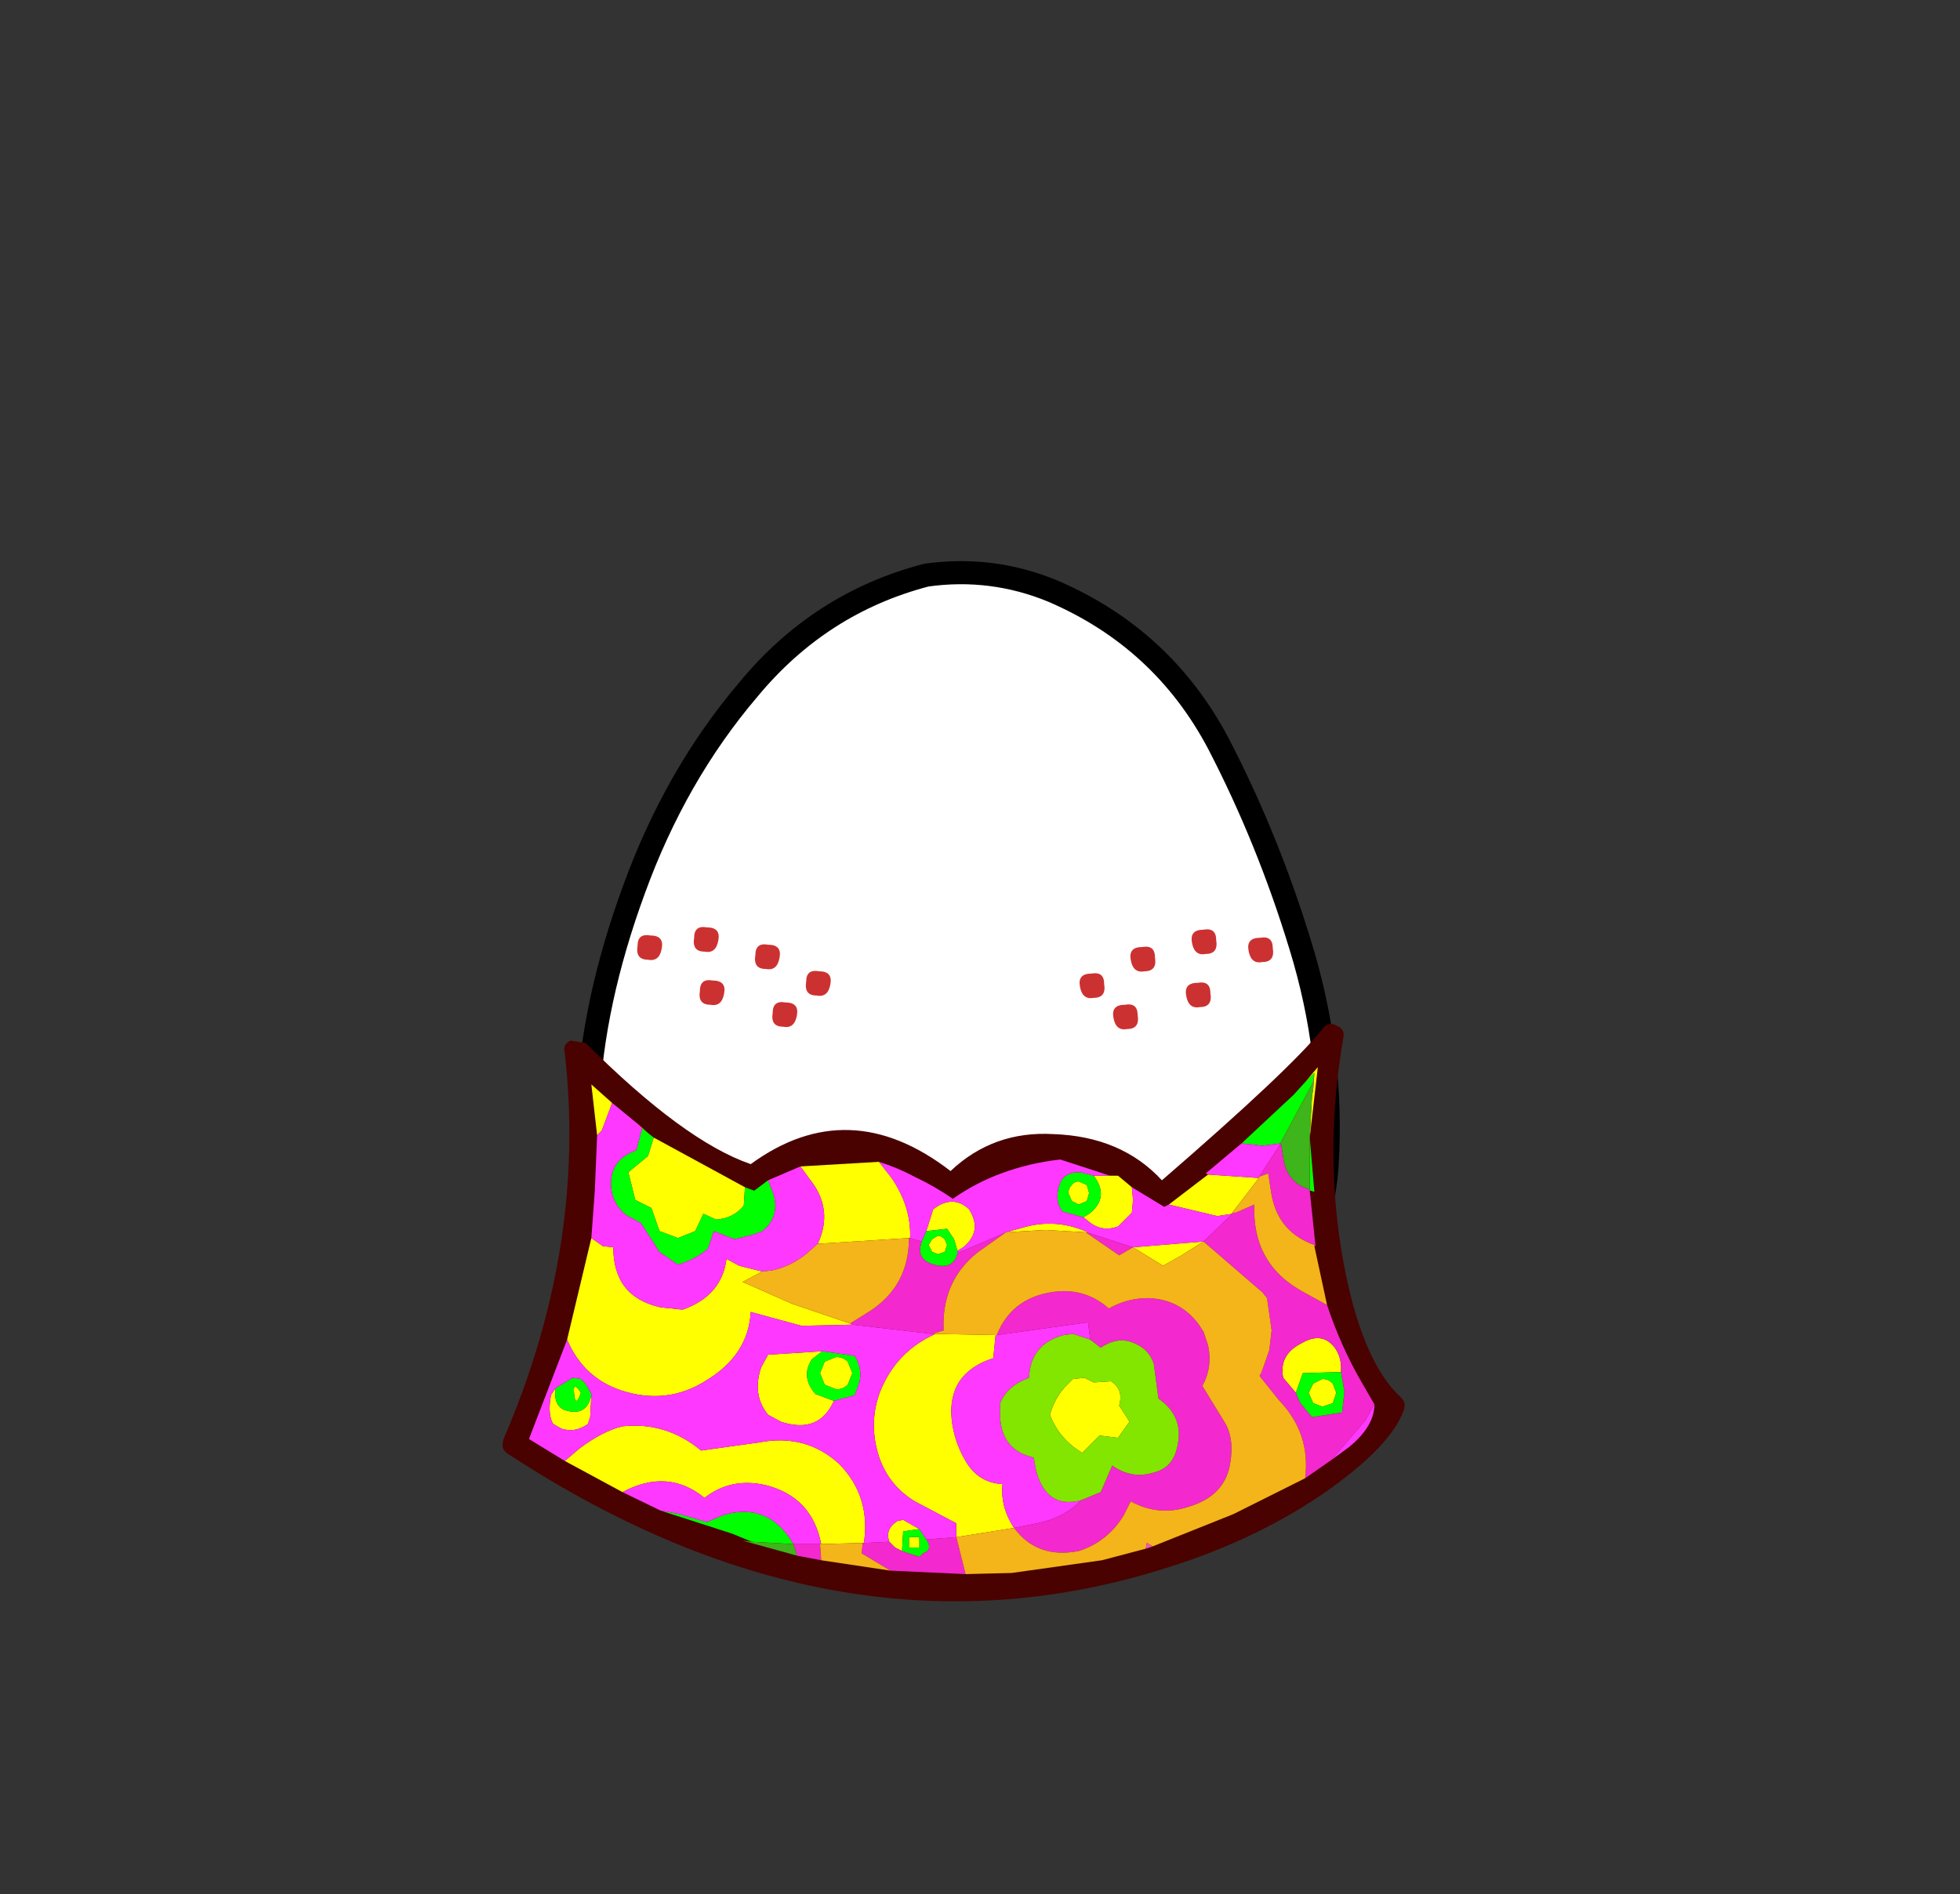 <?xml version="1.0" encoding="UTF-8" standalone="no"?>
<svg xmlns:xlink="http://www.w3.org/1999/xlink" height="82.0px" width="84.85px" xmlns="http://www.w3.org/2000/svg">
  <rect width="100%" height="100%" fill="#333333" stroke="none"/>
  <g transform="matrix(1.0, 0.0, 0.0, 1.0, 37.4, 42.25)">
    <use height="38.0" transform="matrix(1.0, 0.0, 0.0, 1.0, -11.95, -17.45)" width="32.05" xlink:href="#sprite0"/>
    <use height="38.95" transform="matrix(1.0, 0.0, 0.0, 1.0, -12.45, -17.95)" width="33.05" xlink:href="#sprite1"/>
    <use height="25.0" transform="matrix(1.0, 0.0, 0.0, 1.0, -15.65, 2.1)" width="39.05" xlink:href="#shape2"/>
    <use height="4.3" transform="matrix(1.0, 0.0, 0.0, 1.0, 9.35, -2.0)" width="8.35" xlink:href="#sprite2"/>
    <use height="4.3" transform="matrix(-1.0, 0.0, 0.0, 1.0, -1.45, -2.1)" width="8.35" xlink:href="#sprite2"/>
  </g>
  <defs>
    <g id="sprite0" transform="matrix(1.0, 0.0, 0.0, 1.0, -0.05, 0.0)">
      <use height="38.0" transform="matrix(1.0, 0.0, 0.0, 1.0, 0.05, 0.0)" width="32.05" xlink:href="#shape0"/>
    </g>
    <g id="shape0" transform="matrix(1.0, 0.0, 0.0, 1.0, -0.05, 0.0)">
      <path d="M27.35 7.4 Q29.5 11.55 30.9 16.15 32.35 20.85 32.05 25.65 31.7 30.6 27.85 33.75 24.05 36.95 19.1 37.8 L16.5 38.0 Q12.9 38.0 9.45 36.85 4.8 35.25 2.35 31.35 -0.2 27.4 0.05 23.0 0.25 18.6 2.05 13.7 3.85 8.75 7.0 5.05 10.1 1.3 14.7 0.1 L16.5 0.0 Q18.4 0.05 20.2 0.8 24.95 2.85 27.35 7.4" fill="#ffffff" fill-rule="evenodd" stroke="none"/>
    </g>
    <g id="sprite1" transform="matrix(1.0, 0.0, 0.0, 1.0, 0.45, 0.5)">
      <use height="38.95" transform="matrix(1.0, 0.0, 0.0, 1.0, -0.45, -0.5)" width="33.05" xlink:href="#shape1"/>
    </g>
    <g id="shape1" transform="matrix(1.0, 0.0, 0.0, 1.0, 0.45, 0.5)">
      <path d="M27.35 7.4 Q24.95 2.85 20.2 0.8 17.55 -0.3 14.7 0.1 10.1 1.3 7.0 5.05 3.85 8.75 2.05 13.7 0.25 18.6 0.05 23.0 -0.2 27.4 2.35 31.35 4.8 35.25 9.45 36.85 14.1 38.4 19.1 37.8 24.05 36.95 27.85 33.75 31.7 30.6 32.05 25.65 32.35 20.85 30.9 16.15 29.5 11.55 27.35 7.4 Z" fill="none" stroke="#000000" stroke-linecap="round" stroke-linejoin="round" stroke-width="1.0"/>
    </g>
    <g id="shape2" transform="matrix(1.0, 0.0, 0.0, 1.0, 15.65, -2.1)">
      <path d="M23.25 18.25 Q23.5 18.5 23.35 18.85 22.8 20.35 20.05 22.3 17.1 24.35 13.35 25.55 -0.9 30.2 -15.4 20.7 -15.75 20.5 -15.6 20.05 -12.0 11.7 -12.95 3.35 -13.05 2.95 -12.7 2.8 L-12.05 2.9 Q-7.8 7.15 -4.9 8.15 -0.65 5.05 3.75 8.45 5.6 6.7 8.2 6.85 11.15 6.95 12.9 8.85 18.45 4.05 19.85 2.3 20.1 1.95 20.45 2.15 20.85 2.3 20.75 2.7 19.9 7.65 20.75 12.35 21.55 16.7 23.25 18.25" fill="#490200" fill-rule="evenodd" stroke="none"/>
      <path d="M18.7 18.05 L18.15 17.4 Q17.95 16.4 18.95 15.9 19.8 15.4 20.35 16.05 20.7 16.5 20.65 17.15 L19.0 17.2 18.7 18.05 M20.45 18.05 L20.3 18.5 19.85 18.65 19.45 18.5 19.25 18.05 19.45 17.65 19.85 17.45 Q20.1 17.45 20.3 17.65 L20.45 18.05 M-10.45 22.35 L-12.95 21.0 -12.3 20.45 Q-11.3 19.7 -10.45 19.5 -8.55 19.3 -7.05 20.55 L-4.55 20.2 Q-2.5 19.8 -1.05 21.15 0.3 22.55 0.0 24.55 L-0.05 24.55 -1.85 24.6 Q-2.25 22.55 -4.25 22.05 -5.75 21.7 -6.9 22.6 -8.5 21.3 -10.45 22.35 M-12.85 15.75 L-11.8 11.35 -11.3 11.7 -10.85 11.75 Q-10.85 13.9 -8.8 14.35 L-7.85 14.45 Q-6.15 13.85 -5.95 12.25 L-5.4 12.55 -4.4 12.8 -5.25 13.25 -3.1 14.2 -0.6 15.05 -0.5 15.1 -2.7 15.15 -4.9 14.55 Q-5.0 16.4 -6.8 17.5 -8.5 18.6 -10.5 17.95 -12.15 17.4 -12.85 15.75 M-11.55 6.9 L-11.8 4.7 -10.9 5.5 -11.35 6.7 -11.55 6.9 M-9.8 6.4 L-9.35 6.8 -9.6 6.6 -9.8 6.4 M-9.1 7.0 L-5.15 9.15 -5.2 9.95 Q-5.65 10.5 -6.4 10.55 L-6.95 10.3 -7.3 11.05 -8.05 11.35 -8.85 11.05 -9.2 10.05 -9.9 9.7 -10.2 8.5 -9.35 7.8 -9.1 7.0 M-2.75 8.25 L0.65 8.05 1.2 8.75 Q2.05 10.0 2.0 11.35 L1.95 11.35 -2.0 11.6 Q-1.3 10.1 -2.35 8.8 L-2.75 8.25 M10.65 8.65 L11.0 8.65 11.6 9.15 11.65 9.7 11.6 10.25 11.0 10.85 Q10.3 11.1 9.75 10.65 L9.5 10.45 9.75 10.3 Q10.65 9.6 9.95 8.65 L10.65 8.65 M13.2 9.9 L14.9 8.6 17.1 8.75 15.95 10.25 15.95 10.3 15.3 10.4 13.2 9.9 M19.1 4.6 L19.65 3.95 19.3 7.0 19.4 5.2 19.45 4.9 19.5 4.2 19.1 4.6 M9.6 11.1 L7.85 11.0 6.15 11.1 7.05 10.85 Q8.45 10.5 9.8 11.15 L9.6 11.1 M3.1 15.5 L5.7 15.55 5.6 16.55 Q3.6 17.2 3.8 19.2 3.9 20.15 4.4 21.0 4.95 21.95 6.0 22.0 5.9 23.0 6.5 23.9 L4.0 24.3 4.0 23.7 2.2 22.75 Q0.9 21.95 0.55 20.45 0.25 19.2 0.7 18.0 1.4 16.25 3.1 15.5 M14.7 11.5 L13.75 12.1 12.95 12.55 11.65 11.75 14.7 11.5 M2.7 11.05 L3.0 10.1 Q3.85 9.45 4.55 10.1 5.15 11.05 4.3 11.75 L4.05 11.9 3.9 11.4 3.6 10.95 2.7 11.05 M3.5 11.4 L3.6 11.65 3.5 11.95 3.2 12.05 2.95 11.95 2.8 11.65 2.95 11.4 3.2 11.25 Q3.35 11.25 3.5 11.4 M9.3 8.9 L9.65 9.05 9.75 9.4 9.65 9.75 9.3 9.9 9.0 9.75 8.85 9.4 Q8.85 9.2 9.0 9.05 9.1 8.9 9.3 8.9 M9.95 17.6 L10.7 17.55 Q11.25 17.9 11.05 18.6 L11.5 19.3 11.0 20.0 10.2 19.9 9.45 20.65 Q8.45 20.05 8.05 19.0 8.25 18.3 8.7 17.8 L9.05 17.45 9.55 17.4 9.95 17.6 M2.4 24.3 L2.4 24.75 1.95 24.75 1.95 24.3 2.4 24.3 M2.4 23.95 L1.7 24.05 1.65 24.9 1.35 24.75 1.1 24.5 Q0.9 23.95 1.45 23.6 L1.7 23.55 2.4 23.95 M-11.8 18.15 L-11.85 19.1 -11.95 19.4 Q-12.5 19.8 -13.1 19.6 L-13.45 19.4 Q-13.7 19.0 -13.55 18.15 L-13.35 17.85 Q-13.45 18.6 -12.95 18.8 -12.0 19.1 -11.8 18.15 M-12.55 18.05 Q-12.6 17.6 -12.35 17.9 L-12.25 18.05 Q-12.5 18.75 -12.55 18.05 M-1.3 18.4 Q-1.95 19.85 -3.6 19.3 L-4.15 19.0 Q-4.85 18.15 -4.45 16.95 L-4.15 16.4 -1.8 16.25 -2.25 16.6 Q-2.75 17.35 -2.1 18.1 L-1.3 18.4 M-0.7 16.7 L-0.5 17.2 -0.7 17.7 Q-0.9 17.9 -1.2 17.9 L-1.7 17.7 -1.9 17.2 -1.7 16.7 -1.2 16.5 Q-0.9 16.5 -0.7 16.7" fill="#ffff00" fill-rule="evenodd" stroke="none"/>
      <path d="M20.65 17.15 Q20.7 16.5 20.35 16.05 19.8 15.4 18.95 15.9 17.95 16.4 18.15 17.4 L18.7 18.05 18.9 18.5 19.4 19.1 20.7 18.9 20.8 18.0 20.65 17.15 M20.05 14.25 Q20.65 16.05 21.55 17.6 L22.1 18.55 21.7 19.25 20.25 20.95 19.1 21.75 Q19.35 19.8 17.95 18.35 L17.15 17.35 Q17.1 17.3 17.2 17.2 L17.55 16.2 17.65 15.35 17.55 14.65 17.45 13.95 17.25 13.7 14.7 11.5 15.95 10.3 15.95 10.25 16.1 10.25 16.9 9.9 Q16.8 12.5 19.05 13.7 L20.05 14.25 M4.4 25.9 L1.15 25.75 -0.1 25.0 -0.05 24.55 0.0 24.55 1.1 24.5 1.35 24.75 1.65 24.9 2.4 25.15 2.55 25.0 Q3.0 24.85 2.7 24.4 L4.0 24.3 4.4 25.9 M-1.85 25.3 L-2.9 25.1 -3.05 24.6 -1.9 24.6 -1.85 25.3 M19.3 9.3 L19.55 11.7 19.5 11.65 Q17.95 11.1 17.65 9.5 L17.5 8.55 17.1 8.7 18.05 7.25 18.05 7.2 18.15 7.85 Q18.3 8.95 19.3 9.25 L19.3 9.3 M11.65 11.75 L11.05 12.1 9.6 11.1 9.8 11.15 11.65 11.75 M6.15 11.1 L4.95 11.95 Q3.35 13.2 3.45 15.35 L2.95 15.5 -0.5 15.1 -0.6 15.05 0.2 14.55 Q1.95 13.45 1.95 11.35 L2.0 11.35 2.5 11.5 2.45 11.7 Q2.35 12.25 2.9 12.45 3.85 12.8 4.05 12.0 L6.05 11.15 6.15 11.1 M5.75 15.55 Q6.45 13.8 8.5 13.65 9.7 13.6 10.6 14.4 11.4 13.95 12.3 13.95 13.7 14.0 14.5 15.1 L14.7 15.4 14.9 16.0 Q15.1 16.95 14.65 17.75 L15.6 19.3 Q16.05 20.0 15.85 21.15 15.6 22.55 14.0 23.0 12.75 23.4 11.55 22.75 L11.25 23.35 Q10.55 24.5 9.3 24.9 7.5 25.25 6.5 23.9 L7.5 23.7 Q8.7 23.45 9.4 22.7 L10.25 22.35 10.75 21.2 Q11.6 21.8 12.55 21.5 13.35 21.3 13.55 20.45 13.9 19.1 12.75 18.3 L12.55 16.8 Q12.35 16.2 11.8 15.95 11.05 15.55 10.25 16.1 L9.8 15.75 9.7 15.0 5.75 15.55" fill="#f328cf" fill-rule="evenodd" stroke="none"/>
      <path d="M20.65 17.15 L20.8 18.0 20.7 18.9 19.4 19.1 18.9 18.5 18.7 18.05 19.0 17.2 20.65 17.15 M20.45 18.05 L20.3 17.65 Q20.1 17.45 19.85 17.45 L19.45 17.65 19.25 18.05 19.45 18.5 19.85 18.65 20.3 18.5 20.45 18.05 M-4.85 24.5 L-5.7 24.15 -8.8 23.15 -8.0 23.3 -6.8 23.65 -6.1 23.35 Q-4.15 22.75 -3.05 24.6 L-4.85 24.5 M-9.35 6.8 L-9.1 7.0 -9.35 7.8 -10.2 8.5 -9.9 9.7 -9.2 10.05 -8.85 11.05 -8.05 11.35 -7.3 11.05 -6.95 10.3 -6.4 10.55 Q-5.65 10.5 -5.2 9.95 L-5.15 9.15 -4.75 9.3 -4.15 8.85 -3.9 9.5 Q-3.65 10.45 -4.4 11.05 L-4.8 11.2 -5.6 11.4 -6.5 11.05 -6.75 11.8 Q-7.25 12.25 -8.05 12.5 L-8.85 11.95 -9.65 10.7 -10.3 10.35 Q-10.9 9.85 -10.95 9.1 -11.0 7.95 -9.85 7.55 L-9.6 6.6 -9.35 6.8 M16.35 7.25 L18.6 5.15 19.1 4.6 19.5 4.2 19.45 4.6 18.05 7.2 18.05 7.25 17.25 7.35 16.35 7.25 M19.3 7.0 L19.5 9.35 19.35 9.3 19.3 9.3 19.3 9.25 19.3 7.0 M9.5 10.45 L8.6 10.2 Q8.25 9.75 8.45 9.1 8.6 8.5 9.35 8.5 L9.95 8.65 Q10.65 9.6 9.75 10.3 L9.5 10.45 M4.05 12.0 Q3.85 12.8 2.9 12.45 2.35 12.25 2.45 11.7 L2.5 11.5 2.7 11.05 3.6 10.95 3.9 11.4 4.05 11.9 4.05 12.0 M3.5 11.4 Q3.35 11.25 3.2 11.25 L2.95 11.4 2.8 11.65 2.95 11.95 3.2 12.05 3.5 11.95 3.6 11.65 3.5 11.4 M9.3 8.9 Q9.1 8.9 9.0 9.05 8.85 9.2 8.85 9.4 L9.0 9.75 9.3 9.9 9.65 9.75 9.75 9.4 9.65 9.05 9.3 8.9 M2.4 24.3 L1.95 24.3 1.95 24.75 2.4 24.75 2.4 24.3 M1.65 24.9 L1.7 24.05 2.4 23.95 2.7 24.4 Q3.0 24.85 2.55 25.0 L2.4 25.15 1.65 24.9 M-13.35 17.85 L-12.6 17.4 -12.25 17.45 -12.05 17.65 -11.8 18.1 -11.8 18.15 Q-12.0 19.1 -12.95 18.8 -13.45 18.6 -13.35 17.85 M-12.55 18.05 Q-12.5 18.75 -12.25 18.05 L-12.35 17.9 Q-12.6 17.6 -12.55 18.05 M-1.8 16.25 L-0.4 16.45 Q0.0 17.1 -0.25 17.75 L-0.4 18.15 -1.3 18.4 -2.1 18.1 Q-2.75 17.35 -2.25 16.6 L-1.8 16.25 M-0.7 16.7 Q-0.9 16.5 -1.2 16.5 L-1.7 16.7 -1.9 17.2 -1.7 17.7 -1.2 17.9 Q-0.9 17.9 -0.7 17.7 L-0.5 17.2 -0.7 16.7" fill="#00ff00" fill-rule="evenodd" stroke="none"/>
      <path d="M22.1 18.55 Q22.1 19.5 21.0 20.4 L20.25 20.95 21.7 19.25 22.1 18.55 M-8.8 23.15 L-10.45 22.35 Q-8.5 21.3 -6.9 22.6 -5.75 21.7 -4.25 22.05 -2.25 22.55 -1.85 24.6 L-1.9 24.6 -3.05 24.6 Q-4.15 22.75 -6.1 23.35 L-6.8 23.65 -8.0 23.3 -8.8 23.15 M-12.95 21.0 L-14.5 20.05 -12.85 15.75 Q-12.15 17.4 -10.5 17.95 -8.5 18.6 -6.8 17.5 -5.0 16.4 -4.9 14.55 L-2.7 15.15 -0.5 15.1 2.95 15.5 3.1 15.5 Q1.4 16.25 0.7 18.0 0.25 19.2 0.55 20.45 0.9 21.95 2.2 22.75 L4.0 23.7 4.0 24.3 2.7 24.4 2.4 23.95 1.7 23.55 1.45 23.6 Q0.9 23.95 1.1 24.5 L0.0 24.55 Q0.3 22.55 -1.05 21.15 -2.5 19.8 -4.55 20.2 L-7.05 20.55 Q-8.55 19.3 -10.45 19.5 -11.3 19.7 -12.3 20.45 L-12.95 21.0 M-11.8 11.35 L-11.65 9.3 -11.55 6.9 -11.35 6.7 -10.9 5.5 -9.8 6.4 -9.6 6.6 -9.85 7.55 Q-11.0 7.95 -10.95 9.1 -10.9 9.85 -10.3 10.35 L-9.65 10.7 -8.85 11.95 -8.05 12.5 Q-7.25 12.25 -6.75 11.8 L-6.5 11.05 -5.6 11.4 -4.8 11.2 -4.4 11.05 Q-3.65 10.45 -3.9 9.5 L-4.15 8.85 -2.75 8.25 -2.35 8.8 Q-1.3 10.1 -2.0 11.6 L-2.45 12.0 Q-3.1 12.55 -3.95 12.75 L-4.4 12.8 -5.4 12.55 -5.95 12.25 Q-6.15 13.85 -7.85 14.45 L-8.8 14.35 Q-10.85 13.9 -10.85 11.75 L-11.3 11.7 -11.8 11.35 M0.65 8.05 Q1.45 8.3 2.2 8.7 3.05 9.1 3.85 9.65 4.85 8.95 5.95 8.55 7.15 8.1 8.5 7.95 L10.65 8.65 9.95 8.65 9.35 8.5 Q8.6 8.5 8.45 9.1 8.25 9.75 8.6 10.2 L9.5 10.45 9.75 10.65 Q10.3 11.1 11.0 10.85 L11.6 10.25 11.65 9.7 11.6 9.15 13.0 10.0 13.2 9.9 15.3 10.4 15.95 10.3 14.7 11.5 11.65 11.75 9.8 11.15 Q8.45 10.5 7.05 10.85 L6.15 11.1 6.05 11.15 4.05 12.0 4.05 11.9 4.3 11.75 Q5.15 11.05 4.55 10.1 3.85 9.45 3.0 10.1 L2.7 11.05 2.5 11.5 2.0 11.35 Q2.05 10.0 1.2 8.75 L0.65 8.05 M14.9 8.6 L14.8 8.55 16.35 7.25 17.25 7.35 18.05 7.25 17.1 8.7 17.1 8.75 14.9 8.6 M19.55 11.7 L19.5 11.7 19.5 11.65 19.55 11.7 M19.45 4.9 L19.45 4.6 19.5 4.2 19.45 4.9 M5.7 15.55 L5.75 15.55 9.7 15.0 9.8 15.75 9.05 15.5 8.65 15.55 Q7.2 15.95 7.15 17.4 6.2 17.75 5.9 18.5 L5.9 19.15 Q6.0 20.55 7.35 20.85 L7.45 21.4 Q7.9 23.1 9.4 22.7 8.7 23.45 7.5 23.7 L6.5 23.9 Q5.9 23.0 6.0 22.0 4.95 21.95 4.4 21.0 3.9 20.15 3.8 19.2 3.6 17.2 5.6 16.55 L5.7 15.55 M-13.35 17.85 L-13.55 18.15 Q-13.7 19.0 -13.45 19.4 L-13.1 19.6 Q-12.5 19.8 -11.95 19.4 L-11.85 19.1 -11.8 18.15 -11.8 18.1 -12.05 17.65 -12.25 17.45 -12.6 17.4 -13.35 17.85 M-1.8 16.25 L-4.15 16.4 -4.45 16.95 Q-4.85 18.15 -4.15 19.0 L-3.6 19.3 Q-1.95 19.85 -1.3 18.4 L-0.4 18.15 -0.25 17.75 Q0.0 17.1 -0.4 16.45 L-1.8 16.25" fill="#ff38ff" fill-rule="evenodd" stroke="none"/>
      <path d="M-2.9 25.1 L-5.25 24.45 -4.85 24.5 -3.05 24.6 -2.9 25.1 M19.45 4.9 L19.4 5.2 19.3 7.0 19.3 9.25 Q18.3 8.95 18.15 7.85 L18.05 7.2 19.45 4.6 19.45 4.9" fill="#3eb51a" fill-rule="evenodd" stroke="none"/>
      <path d="M19.1 21.75 L16.0 23.3 12.5 24.7 12.25 24.55 12.2 24.8 10.3 25.3 6.4 25.85 4.4 25.9 4.0 24.3 6.5 23.9 Q7.5 25.25 9.3 24.9 10.55 24.5 11.25 23.35 L11.55 22.75 Q12.75 23.4 14.0 23.0 15.6 22.55 15.85 21.15 16.05 20.0 15.6 19.3 L14.65 17.75 Q15.1 16.95 14.9 16.0 L14.7 15.4 14.5 15.1 Q13.7 14.0 12.3 13.95 11.4 13.95 10.6 14.4 9.7 13.6 8.5 13.65 6.45 13.8 5.75 15.55 L5.7 15.55 3.1 15.5 2.95 15.5 3.45 15.35 Q3.35 13.2 4.95 11.95 L6.15 11.1 7.85 11.0 9.6 11.1 11.05 12.1 11.65 11.75 12.95 12.55 13.75 12.1 14.7 11.5 17.25 13.7 17.45 13.95 17.55 14.65 17.65 15.35 17.55 16.2 17.2 17.2 Q17.1 17.3 17.15 17.35 L17.95 18.35 Q19.35 19.8 19.1 21.75 M1.15 25.75 L-1.85 25.3 -1.9 24.6 -1.85 24.6 -0.05 24.55 -0.1 25.0 1.15 25.75 M19.5 11.7 L20.05 14.25 19.05 13.7 Q16.8 12.5 16.9 9.9 L16.1 10.25 15.95 10.25 17.1 8.75 17.1 8.7 17.5 8.55 17.65 9.5 Q17.95 11.1 19.5 11.65 L19.5 11.7 M1.95 11.35 Q1.95 13.45 0.2 14.55 L-0.6 15.05 -3.1 14.2 -5.25 13.25 -4.4 12.8 -3.95 12.75 Q-3.1 12.55 -2.45 12.0 L-2.0 11.6 1.95 11.35" fill="#f3b51a" fill-rule="evenodd" stroke="none"/>
      <path d="M9.4 22.7 Q7.9 23.1 7.45 21.4 L7.35 20.85 Q6.0 20.55 5.9 19.15 L5.9 18.5 Q6.2 17.75 7.15 17.4 7.2 15.95 8.65 15.55 L9.05 15.5 9.8 15.75 10.25 16.1 Q11.05 15.55 11.8 15.95 12.35 16.2 12.55 16.8 L12.75 18.3 Q13.9 19.1 13.55 20.45 13.35 21.3 12.55 21.5 11.6 21.8 10.75 21.2 L10.25 22.35 9.4 22.7 M9.95 17.6 L9.55 17.4 9.05 17.45 8.7 17.8 Q8.25 18.3 8.05 19.0 8.45 20.05 9.45 20.65 L10.2 19.9 11.0 20.0 11.5 19.3 11.05 18.6 Q11.25 17.9 10.7 17.55 L9.95 17.6" fill="#82e600" fill-rule="evenodd" stroke="none"/>
      <path d="M12.5 24.7 L12.2 24.8 12.25 24.55 12.5 24.7" fill="#f157b6" fill-rule="evenodd" stroke="none"/>
    </g>
    <g id="sprite2" transform="matrix(1.0, 0.0, 0.0, 1.0, 0.0, 0.0)">
      <use height="1.05" transform="matrix(1.0, 0.0, 0.0, 1.0, 7.3, 0.35)" width="1.05" xlink:href="#sprite3"/>
      <use height="1.05" transform="matrix(1.0, 0.0, 0.0, 1.0, 4.85, 0.0)" width="1.05" xlink:href="#sprite3"/>
      <use height="1.05" transform="matrix(1.0, 0.0, 0.0, 1.0, 4.6, 2.3)" width="1.05" xlink:href="#sprite3"/>
      <use height="1.05" transform="matrix(1.0, 0.0, 0.0, 1.0, 1.45, 3.25)" width="1.05" xlink:href="#sprite3"/>
      <use height="1.05" transform="matrix(1.0, 0.0, 0.0, 1.0, 0.0, 1.9)" width="1.05" xlink:href="#sprite3"/>
      <use height="1.05" transform="matrix(1.0, 0.0, 0.0, 1.0, 2.2, 0.75)" width="1.05" xlink:href="#sprite3"/>
    </g>
    <g id="sprite3" transform="matrix(1.0, 0.0, 0.0, 1.0, 0.5, 0.55)">
      <use height="1.05" transform="matrix(1.0, 0.0, 0.0, 1.0, -0.5, -0.55)" width="1.05" xlink:href="#shape3"/>
    </g>
    <g id="shape3" transform="matrix(1.0, 0.0, 0.0, 1.0, 0.5, 0.55)">
      <path d="M0.55 -0.1 Q0.65 0.5 0.1 0.5 -0.4 0.6 -0.5 0.0 -0.6 -0.55 0.0 -0.55 0.55 -0.65 0.55 -0.1" fill="#cc3131" fill-rule="evenodd" stroke="none"/>
    </g>
  </defs>
</svg>
